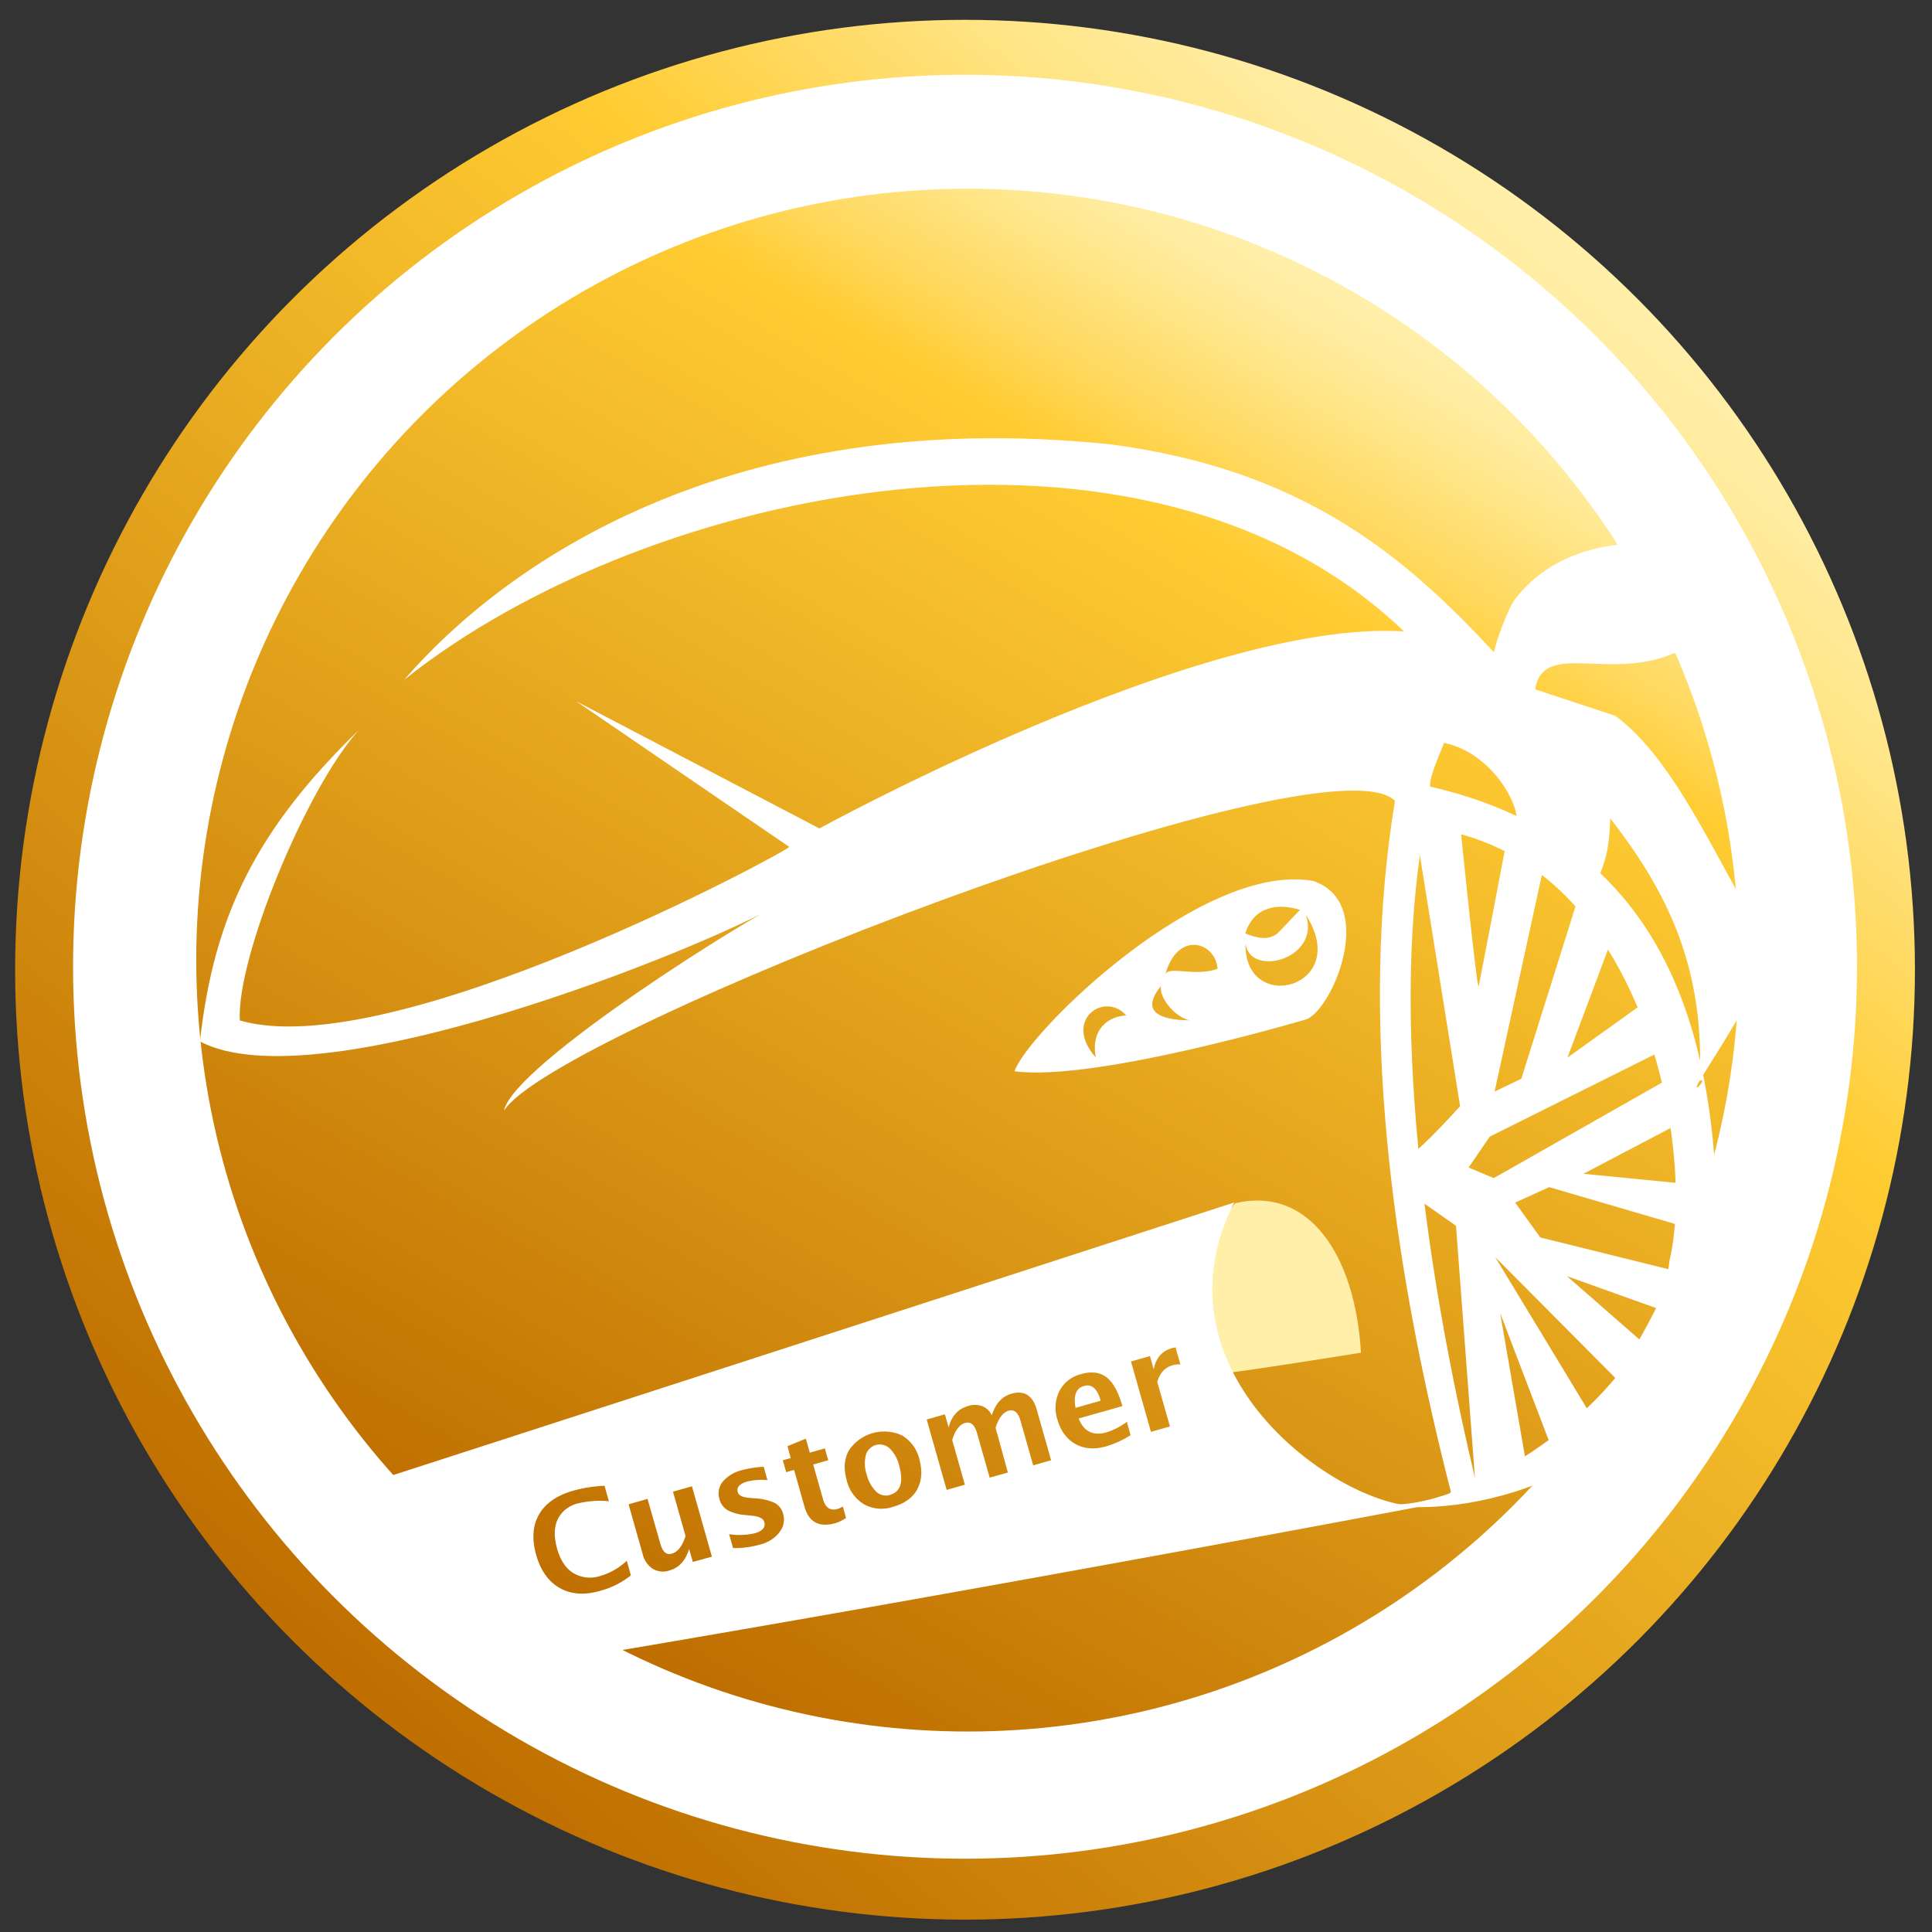 <svg id="Calque_2" data-name="Calque 2" xmlns="http://www.w3.org/2000/svg" xmlns:xlink="http://www.w3.org/1999/xlink" viewBox="0 0 600 600"><rect x="0" y="0" width="600" height="600" fill="#333333" stroke="none"/><defs><style>.cls-1{fill:none;}.cls-2{fill:url(#Nouvelle_nuance_de_dégradé_1_6);}.cls-3{fill:#fff;}.cls-4{fill:url(#Dégradé_sans_nom_6);}.cls-5{clip-path:url(#clip-path);}.cls-6{fill:#ffefa9;}</style><linearGradient id="Nouvelle_nuance_de_dégradé_1_6" x1="489.32" y1="75.17" x2="110.07" y2="527.15" gradientUnits="userSpaceOnUse"><stop offset="0" stop-color="#ffefa9"/><stop offset="0.04" stop-color="#ffeca0"/><stop offset="0.11" stop-color="#ffe586"/><stop offset="0.19" stop-color="#ffd85d"/><stop offset="0.27" stop-color="#fc3"/><stop offset="0.99" stop-color="#bf6f00"/></linearGradient><linearGradient id="Dégradé_sans_nom_6" x1="420.32" y1="90.67" x2="180.72" y2="505.67" gradientUnits="userSpaceOnUse"><stop offset="0" stop-color="#ffefa9"/><stop offset="0.03" stop-color="#ffeca0"/><stop offset="0.07" stop-color="#ffe586"/><stop offset="0.13" stop-color="#ffd85d"/><stop offset="0.18" stop-color="#fc3"/><stop offset="0.99" stop-color="#bf6f00"/></linearGradient><clipPath id="clip-path"><circle class="cls-1" cx="300.16" cy="299.11" r="239.57"/></clipPath></defs><title>Plan de travail 1</title><circle class="cls-2" cx="299.7" cy="301.16" r="295"/><circle class="cls-3" cx="299.7" cy="300.23" r="277.01"/><circle class="cls-4" cx="300.52" cy="298.17" r="239.57"/><g class="cls-5"><path class="cls-6" d="M378.09,426.69c4.62-.17,44.57-6.6,44.57-6.6-1.75-30.27-16.15-51.82-39.05-46.42C370,390.82,361.9,414.74,378.09,426.69Z"/><path class="cls-3" d="M336.65,430.42q-3.66,1-2.65,6.8l7.84-2.23C340.78,431.26,339.05,429.73,336.65,430.42Z"/><path class="cls-3" d="M276.26,449.79a4.48,4.48,0,0,0-7.36,2.09,10.72,10.72,0,0,0,.26,6.06,10.92,10.92,0,0,0,2.94,5.27,4.27,4.27,0,0,0,4.24,1.06q5.07-1.44,2.87-9.23A10.73,10.73,0,0,0,276.26,449.79Z"/><path class="cls-3" d="M442,467.71a13.91,13.91,0,0,0,3-.57Z"/><path class="cls-3" d="M383.31,373.44S79.49,472.05,76.21,472.83c-6,22.11,1,34.09,21.37,55.13,131.13-20.1,318.52-55.35,344.4-60.25C418.56,469.71,355.91,427.64,383.31,373.44Zm-197,120.63q-7.24,2.06-12.45-.88T166.54,483q-2.11-7.44.82-12.61T177.84,463a42.62,42.62,0,0,1,9.9-1.58l1.36,4.8a29.25,29.25,0,0,0-9.58.67,9.33,9.33,0,0,0-6.35,5q-1.68,3.68-.14,9.11t5.08,7.56a10.11,10.11,0,0,0,8.4.84,20.35,20.35,0,0,0,8.14-4.68l1.28,4.52A25.79,25.79,0,0,1,186.26,494.07Zm28.86-9L214,481q-1.56,5.44-6.14,6.74a6.2,6.2,0,0,1-5.14-.54,7.52,7.52,0,0,1-3.13-4.58l-4.38-15.45,5.89-1.67,4,14c.71,2.49,1.89,3.49,3.55,3q2.79-.8,4.25-5.49l-3.9-13.76,5.89-1.67,6.2,21.86Zm26.9-9.18a11.16,11.16,0,0,1-6.11,3.81,28.68,28.68,0,0,1-8.3,1.07l-1.23-4.32a21.09,21.09,0,0,0,8-.29c2.41-.69,3.39-1.86,2.92-3.5-.3-1.06-1.56-1.71-3.78-1.94l-2.22-.23a13.67,13.67,0,0,1-5.44-1.51,5.54,5.54,0,0,1-2.45-3.35,5.83,5.83,0,0,1,1-5.5,11.54,11.54,0,0,1,6.14-3.61,33.17,33.17,0,0,1,6.57-1l1.17,4.14a19.47,19.47,0,0,0-6.22.43q-3.66,1.05-3,3.31c.28,1,1.43,1.58,3.43,1.76l1.9.17a16.56,16.56,0,0,1,6.18,1.43,5.38,5.38,0,0,1,2.59,3.42A6.2,6.2,0,0,1,242,475.91Zm17.5-2.89q-7.66,2.18-9.7-5l-3.26-11.51-2.45.7-1.05-3.69,2.45-.69-1-3.69,5.7-2.34,1.24,4.36,4.67-1.33,1.05,3.68-4.68,1.33,3.05,10.73q1.14,4,4.42,3.09a7.55,7.55,0,0,0,1.74-.79l1,3.58A13.2,13.2,0,0,1,259.52,473Zm25.3-10.47q-2.18,3.92-7.54,5.43a11.22,11.22,0,0,1-9-.79,11.88,11.88,0,0,1-5.38-7.47q-1.5-5.3.66-9.23a13.18,13.18,0,0,1,16.53-4.68,11.75,11.75,0,0,1,5.4,7.45C286.49,456.85,286.28,459.94,284.82,462.55Zm36-7.45-3.93-13.82q-1.1-3.88-3.69-3.15t-4.07,5.29L313,457.3l-5.65,1.6-3.92-13.82q-1.11-3.9-3.72-3.16t-4,5.3l3.94,13.87L294,462.7l-6.21-21.86,5.66-1.61,1.17,4.12q1.28-5.34,6.05-6.71a6.81,6.81,0,0,1,4.41.07,5.32,5.32,0,0,1,2.92,2.85q1.75-5.49,6.09-6.72,6-1.71,7.87,4.9l4.47,15.75Zm22.74-5.92q-5.47,1.56-9.53-.65T328.43,441a11.92,11.92,0,0,1,.58-9,10.37,10.37,0,0,1,6.78-5.27c3.19-.91,5.82-.56,7.86,1s3.69,4.58,4.93,8.95L335,440.52q2.37,6.08,8.64,4.3a20.42,20.42,0,0,0,6.31-3.27l1.17,4.14A29.23,29.23,0,0,1,343.53,449.18ZM364.12,424q-3.53,1-4.72,5.2L363.34,443l-5.9,1.68-6.2-21.86,5.89-1.68,1.17,4.12q1-5.26,5.66-6.59a4.86,4.86,0,0,1,1.13-.19l1.49,5.25A7.15,7.15,0,0,0,364.12,424Z"/></g><path class="cls-3" d="M111.42,226.72c-31.49,30.61-45,57.33-49.32,96.7,36.46,19.35,155.34-28.34,181.09-43.19-8.74,3.47-83.77,50.25-86.67,64.71,15-24.48,255-117.68,276.7-96.24-11,66.52-1.52,141,17.35,214.56.32,1.25-13,4.41-13,4.41-1.17.87,22.46.5,21.7-3.77-14.29-58.47-28.54-142.39-16.91-207,68.72,7.78,84.2,100.84,76.15,134.42-4.91,43.6-62.14,77.06-86.65,75.87,24.31,4.51,85.5-8.84,101.76-67.81-.4-44.57,2.59-134.13-89.48-155.1-.4-3.2,4.11-12.53,4.28-13.58C464.64,234,473.37,253,470.55,256.4c-7.5,9.18,23.73,16.94,25.72,16.69,2-5.22,3.55-8.73,3.79-18.94,20,25.51,29.18,49.18,27.8,81.44,2.82-.91-3.11,5.18,0,0,4.19-7,17.52-26.85,22.1-40.19-17.37-29.19-29.83-59.58-48.37-73.12l-24.84-8.19c2.47-15.3,22.88-2.53,42.87-11.14,20.11-2.3-4.83-33.83-4.83-33.83s-28.21-4-44.24,16.92c-2.17,2.82-5.85,12.77-6.6,16.53-27.6-29.77-59.22-56.83-119.42-64.62-119.2-12.18-188.73,38.13-219,73.16,76-60.6,230.33-92.1,310.51-15-62.66-4.11-181.56,61.17-181.56,61.17l-75.57-39.52L245.1,263c.49.82-123.06,67.74-170.61,53.91C73.33,297.91,94.84,245.19,111.42,226.72Z"/><path class="cls-3" d="M407.77,273.57c-34.44-6.05-88.46,46.88-92.72,59.12,25.15,3.37,90.68-16.14,90.68-16.14C413.82,313.47,427.89,280.37,407.77,273.57Zm-67.5,54.8c-10.37-11.8,3-20.58,9.48-13C344.38,315.6,338.73,319.4,340.27,328.37Zm20.26-22.12c-.55,3.72,4.4,9.6,8.84,10.61C360.3,316.78,354,314.25,360.53,306.25Zm1.39-3.74c3.94-13.77,15.64-9.87,16.2-1.64C371.18,303.41,363.22,299.93,361.92,302.51Zm41.82-19.94-7,7.31c-2.89,2.25-6.37,1.49-10,0C389.53,281,397.55,280.6,403.74,282.57ZM386.8,293c1.38,10.8,23.51,4.73,18.73-8.91C420.12,306.71,386.32,315.53,386.8,293Z"/><path class="cls-3" d="M439,357.78c2.48-1,14.45-14.24,14.45-14.24L439,253.38l14.45,2.7s5.26,52,5.76,50.17c.31-1.15,8.08-41.93,8.08-41.93l12,5.31L464.16,339l8.31-4,17.41-55.4,10,13.9-13.09,34.95L509,312.54l7,13.84L462.65,353l-6.56,9.59,7.81,3.28L518.27,335l3.38,13.82-29.9,15.71,31.48,3.09V381l-42.12-12.33-10.56,4.81,7.81,10.83,41.58,10.3-3,12.56-30.32-10.85,26.81,23.42-7,13-42.06-42.31,32.05,52.9-13.09,10.14-17.44-45.68,8.67,50.15-16.26,4.24-6.13-81.51L439,371.45Z"/></svg>